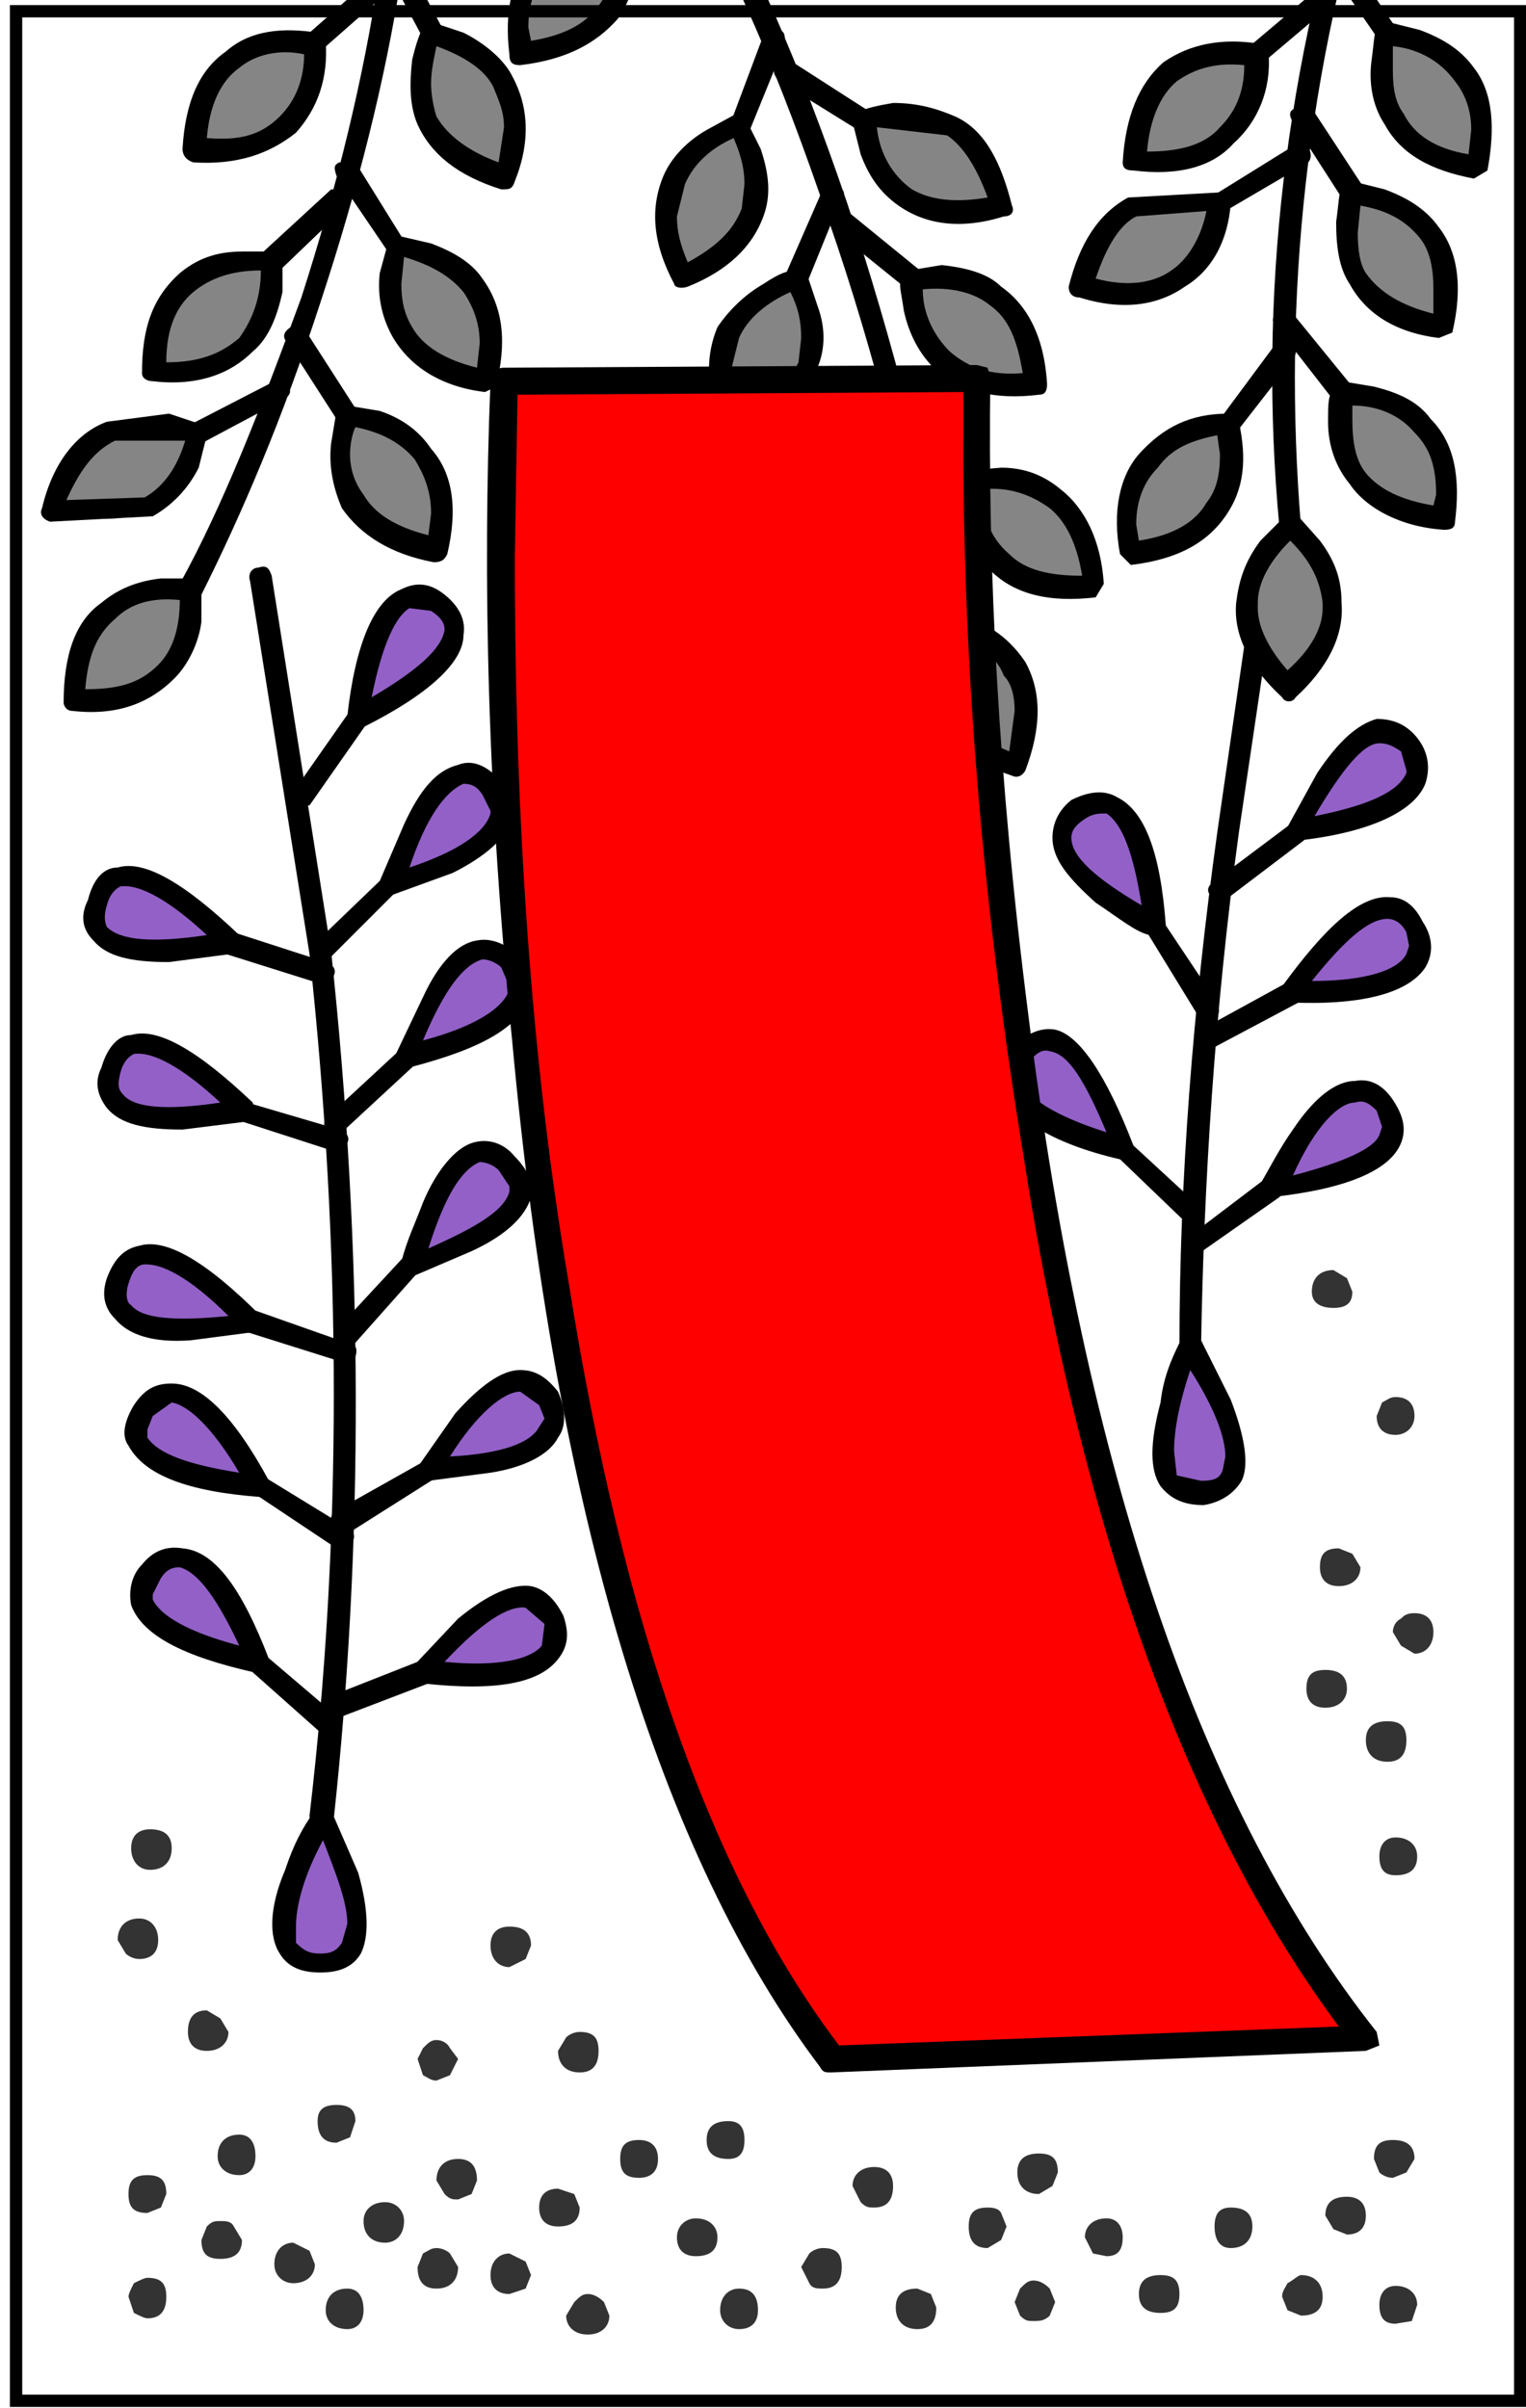 <?xml version="1.0" encoding="utf-8"?>
<!-- Generator: Adobe Illustrator 13.0.0, SVG Export Plug-In . SVG Version: 6.00 Build 14948)  -->
<!DOCTYPE svg PUBLIC "-//W3C//DTD SVG 1.1//EN" "http://www.w3.org/Graphics/SVG/1.1/DTD/svg11.dtd">
<svg version="1.1" id="圖層_1" xmlns="http://www.w3.org/2000/svg" xmlns:xlink="http://www.w3.org/1999/xlink" x="0px" y="0px"
	 width="372px" height="587px" viewBox="0 0 372 587" enable-background="new 0 0 372 587" xml:space="preserve">
<g>
	<g>
		<path fill="#333333" d="M141.31,505.218c3.293,0,4.605-1.968,4.605-5.261s-1.313-4.617-4.605-4.617
			c-1.318,0-2.637,0.662-3.293,1.324l-1.981,3.293C136.036,503.25,138.017,505.218,141.31,505.218z"/>
	</g>
	<g>
		<path fill="#333333" d="M85.329,521.027l1.312-3.949c0-2.636-1.312-3.948-4.605-3.948s-4.611,1.313-4.611,3.948
			c0,3.294,1.318,5.268,4.611,5.268L85.329,521.027z"/>
	</g>
	<g>
		<path fill="#333333" d="M136.036,542.767c3.293,0,5.274-1.323,5.274-4.617l-1.318-3.293l-3.956-1.313
			c-2.631,0-4.605,1.313-4.605,4.604C131.431,541.442,133.405,542.767,136.036,542.767z"/>
	</g>
	<g>
		<path fill="#333333" d="M213.096,538.148c3.291,0,4.61-1.969,4.61-5.262c0-2.638-1.319-4.618-4.61-4.618
			c-3.294,0-5.269,1.98-5.269,4.618l1.975,3.949C211.12,538.148,211.775,538.148,213.096,538.148z"/>
	</g>
	<g>
		<path fill="#333333" d="M340.204,349.79c2.638,0,4.612-1.976,4.612-4.604c0-3.293-1.976-4.619-4.612-4.619
			c-1.312,0-1.974,0.662-3.292,1.326l-1.313,3.293C335.6,347.814,336.912,349.79,340.204,349.79z"/>
	</g>
	<g>
		<path fill="#333333" d="M326.376,386.668c3.293,0,5.268-1.968,5.268-4.604l-1.975-3.293l-3.293-1.318
			c-3.292,0-4.611,1.318-4.611,4.611C321.765,384.7,323.084,386.668,326.376,386.668z"/>
	</g>
	<g>
		<path fill="#333333" d="M338.23,429.479c3.293,0,4.61-1.97,4.61-5.262c0-3.293-1.317-4.618-4.61-4.618
			c-3.295,0-5.269,1.325-5.269,4.618C332.963,427.51,334.938,429.479,338.23,429.479z"/>
	</g>
	<g>
		<path fill="#333333" d="M323.084,416.307c3.292,0,5.268-1.969,5.268-4.605c0-3.292-1.976-4.61-5.268-4.61
			c-3.293,0-4.612,1.318-4.612,4.61C318.472,414.338,319.791,416.307,323.084,416.307z"/>
	</g>
	<g>
		<path fill="#333333" d="M344.816,403.134c2.637,0,4.611-1.969,4.611-5.261c0-3.293-1.976-4.618-4.611-4.618
			c-1.976,0-2.632,0.663-3.293,1.325c-1.319,0.654-1.976,1.968-1.976,3.293l1.976,3.292L344.816,403.134z"/>
	</g>
	<g>
		<path fill="#333333" d="M325.059,318.84c3.293,0,4.61-1.324,4.61-3.955l-1.317-3.294l-3.293-1.974
			c-3.294,0-5.268,1.974-5.268,5.268C319.791,317.516,321.765,318.84,325.059,318.84z"/>
	</g>
	<g>
		<path fill="#333333" d="M340.204,457.147c3.294,0,5.273-1.324,5.273-4.617c0-2.631-1.979-4.605-5.273-4.605
			c-2.63,0-3.948,1.976-3.948,4.605C336.256,455.823,337.574,457.147,340.204,457.147z"/>
	</g>
	<g>
		<path fill="#333333" d="M328.352,544.735c2.638,0,4.611-1.313,4.611-4.605s-1.975-4.612-4.611-4.612
			c-3.293,0-5.268,1.319-5.268,4.612l1.975,3.293L328.352,544.735z"/>
	</g>
	<g>
		<path fill="#333333" d="M264.465,545.397l1.98,3.954l3.293,0.657c2.631,0,3.949-1.318,3.949-4.611
			c0-2.632-1.318-4.612-3.949-4.612C266.445,540.785,264.465,542.767,264.465,545.397z"/>
	</g>
	<g>
		<path fill="#333333" d="M155.794,530.907c2.637,0,4.611-1.313,4.611-4.605s-1.975-4.618-4.611-4.618
			c-3.293,0-4.605,1.325-4.605,4.618S152.501,530.907,155.794,530.907z"/>
	</g>
	<g>
		<path fill="#333333" d="M256.566,532.888l1.313-3.293c0-3.293-1.313-4.617-4.605-4.617c-3.291,0-5.273,1.324-5.273,4.617
			s1.98,5.262,5.273,5.262L256.566,532.888z"/>
	</g>
	<g>
		<path fill="#333333" d="M244.051,546.06l1.318-3.293l-1.318-3.292c-0.656-1.325-2.637-1.325-3.294-1.325
			c-3.293,0-4.61,1.325-4.61,4.617c0,3.293,1.317,5.263,4.61,5.263L244.051,546.06z"/>
	</g>
	<g>
		<path fill="#333333" d="M223.637,567.786c3.293,0,4.604-1.969,4.604-5.261l-1.313-3.293l-3.293-1.325
			c-3.292,0-5.273,1.325-5.273,4.618C218.361,565.817,220.344,567.786,223.637,567.786z"/>
	</g>
	<g>
		<path fill="#333333" d="M169.629,540.785c-2.637,0-4.611,1.98-4.611,4.612c0,3.293,1.974,4.611,4.611,4.611
			c3.293,0,5.268-1.318,5.268-4.611C174.896,542.767,172.922,540.785,169.629,540.785z"/>
	</g>
	<g>
		<path fill="#333333" d="M109.692,505.881l1.981-3.955l-1.981-2.631c-0.656-1.319-1.975-1.975-3.293-1.975
			c-1.313,0-1.975,0.654-3.293,1.975l-1.312,2.631l1.312,3.955c1.319,0.662,1.981,1.318,3.293,1.318L109.692,505.881z"/>
	</g>
	<g>
		<path fill="#333333" d="M71.494,556.595c3.293,0,5.268-1.98,5.268-4.61l-1.313-3.294l-3.956-1.975
			c-2.631,0-4.612,1.975-4.612,5.269C66.882,554.613,68.863,556.595,71.494,556.595z"/>
	</g>
	<g>
		<path fill="#333333" d="M50.417,499.957c3.293,0,5.274-1.981,5.274-4.617l-1.98-3.294l-3.293-1.968
			c-3.293,0-4.605,1.968-4.605,5.262C45.812,497.976,47.124,499.957,50.417,499.957z"/>
	</g>
	<g>
		<path fill="#333333" d="M36.589,455.823c3.293,0,5.268-1.969,5.268-5.263c0-3.292-1.975-4.617-5.268-4.617
			c-2.637,0-4.612,1.325-4.612,4.617C31.977,453.854,33.952,455.823,36.589,455.823z"/>
	</g>
	<g>
		<path fill="#333333" d="M33.952,477.563c2.637,0,4.611-1.319,4.611-4.612s-1.974-5.269-4.611-5.269
			c-3.292,0-5.268,1.976-5.268,5.269l1.975,3.293C31.321,476.905,32.64,477.563,33.952,477.563z"/>
	</g>
	<g>
		<path fill="#333333" d="M39.226,538.148l1.312-3.294c0-3.293-1.312-4.604-4.605-4.604s-4.611,1.313-4.611,4.604
			c0,3.293,1.318,4.619,4.611,4.619L39.226,538.148z"/>
	</g>
	<g>
		<path fill="#333333" d="M58.322,530.25c2.637,0,3.956-1.979,3.956-4.61c0-3.294-1.319-5.268-3.956-5.268
			c-3.293,0-5.268,1.974-5.268,5.268C53.054,528.271,55.029,530.25,58.322,530.25z"/>
	</g>
	<g>
		<path fill="#333333" d="M58.984,546.06l-1.981-3.293c-0.656-1.323-1.974-1.323-3.292-1.323c-1.313,0-1.975,0-3.293,1.323
			l-1.312,3.293c0,3.293,1.312,4.605,4.605,4.605C57.003,550.665,58.984,549.353,58.984,546.06z"/>
	</g>
	<g>
		<path fill="#333333" d="M35.933,565.155c3.293,0,4.605-1.976,4.605-5.269s-1.312-4.609-4.605-4.609
			c-0.662,0-1.981,0.662-3.293,1.316c-0.663,1.313-1.318,2.639-1.318,3.293l1.318,3.949
			C33.952,564.493,35.271,565.155,35.933,565.155z"/>
	</g>
	<g>
		<path fill="#333333" d="M106.399,557.907c3.293,0,5.274-1.969,5.274-5.263l-1.981-3.293c-0.656-0.661-1.975-1.323-3.293-1.323
			c-1.313,0-1.975,0.662-3.293,1.323l-1.312,3.293C101.793,555.939,103.105,557.907,106.399,557.907z"/>
	</g>
	<g>
		<path fill="#333333" d="M114.966,534.854l1.312-3.293c0-3.293-1.312-5.261-4.605-5.261s-5.274,1.968-5.274,5.261l1.981,3.293
			c1.312,1.325,1.974,1.325,3.293,1.325L114.966,534.854z"/>
	</g>
	<g>
		<path fill="#333333" d="M93.889,546.716c2.63,0,4.611-1.979,4.611-5.272c0-2.633-1.981-4.605-4.611-4.605
			c-3.293,0-5.268,1.974-5.268,4.605C88.622,544.735,90.596,546.716,93.889,546.716z"/>
	</g>
	<g>
		<path fill="#333333" d="M143.285,569.111c3.293,0,5.268-1.981,5.268-4.618l-1.318-3.293c-1.318-1.313-2.631-1.968-3.949-1.968
			c-1.318,0-1.975,0.654-3.293,1.968l-1.975,3.293C138.017,567.13,139.992,569.111,143.285,569.111z"/>
	</g>
	<g>
		<path fill="#333333" d="M177.534,526.302c2.63,0,3.949-1.324,3.949-4.618c0-3.293-1.318-4.604-3.949-4.604
			c-3.293,0-5.274,1.313-5.274,4.604C172.259,524.978,174.24,526.302,177.534,526.302z"/>
	</g>
	<g>
		<path fill="#333333" d="M200.585,557.907c3.293,0,4.604-1.969,4.604-5.263c0-3.293-1.313-4.616-4.604-4.616
			c-1.317,0-2.637,0.662-3.293,1.323l-1.981,3.293l1.981,3.949C197.948,557.907,199.268,557.907,200.585,557.907z"/>
	</g>
	<g>
		<path fill="#333333" d="M180.164,567.786c3.293,0,4.611-1.969,4.611-4.605c0-3.293-1.318-5.272-4.611-5.272
			c-2.63,0-4.611,1.979-4.611,5.272C175.553,565.817,177.534,567.786,180.164,567.786z"/>
	</g>
	<g>
		<path fill="#333333" d="M317.153,564.493c3.293,0,5.273-1.313,5.273-4.605s-1.98-5.273-5.273-5.273
			c-0.656,0-1.976,1.326-3.292,1.98c-0.657,1.313-1.313,1.976-1.313,3.293l1.313,3.293L317.153,564.493z"/>
	</g>
	<g>
		<path fill="#333333" d="M255.904,564.493l1.316-3.293l-1.316-3.293c-1.318-1.313-2.631-1.969-3.95-1.969
			c-1.317,0-1.974,0.655-3.292,1.969l-1.318,3.293l1.318,3.293c1.318,1.324,1.975,1.324,3.292,1.324
			C253.273,565.817,254.586,565.817,255.904,564.493z"/>
	</g>
	<g>
		<path fill="#333333" d="M300.032,548.028c3.294,0,5.268-1.97,5.268-5.263c0-3.292-1.974-4.617-5.268-4.617
			c-2.638,0-3.949,1.325-3.949,4.617C296.083,546.06,297.395,548.028,300.032,548.028z"/>
	</g>
	<g>
		<path fill="#333333" d="M282.911,563.837c3.293,0,4.604-1.312,4.604-4.604s-1.313-4.619-4.604-4.619s-5.274,1.326-5.274,4.619
			S279.618,563.837,282.911,563.837z"/>
	</g>
	<g>
		<path fill="#333333" d="M344.161,565.817l1.316-3.955c0-2.63-1.979-4.611-5.273-4.611c-2.63,0-3.948,1.981-3.948,4.611
			c0,3.293,1.318,4.611,3.948,4.611L344.161,565.817z"/>
	</g>
	<g>
		<path fill="#333333" d="M342.842,529.595l1.976-3.293c0-3.293-1.976-4.618-5.269-4.618s-4.611,1.325-4.611,4.618l1.318,3.293
			c0.656,0.655,1.976,1.313,3.293,1.313L342.842,529.595z"/>
	</g>
	<g>
		<path fill="#333333" d="M128.138,477.563l1.313-3.294c0-3.294-1.975-4.611-5.268-4.611c-2.631,0-4.612,1.317-4.612,4.611
			s1.981,5.269,4.612,5.269L128.138,477.563z"/>
	</g>
	<g>
		<path fill="#333333" d="M128.138,557.907l1.313-3.294l-1.313-3.293l-3.955-1.969c-2.631,0-4.612,1.969-4.612,5.262
			c0,3.294,1.981,4.618,4.612,4.618L128.138,557.907z"/>
	</g>
	<g>
		<path fill="#333333" d="M84.666,567.786c2.637,0,3.956-1.969,3.956-4.605c0-3.293-1.319-5.272-3.956-5.272
			c-3.292,0-5.268,1.979-5.268,5.272C79.398,565.817,81.373,567.786,84.666,567.786z"/>
	</g>
	<g>
		<path d="M304.644,148.258l-7.903,54.664c-5.932,42.809-9.223,84.957-9.223,125.135c0,1.975,1.316,3.293,2.637,3.293
			c1.974,0,2.638-1.318,2.638-3.293c0.655-39.517,3.292-81.664,9.216-125.135l7.904-53.352c0-1.312,0-2.63-2.637-3.292
			C305.962,145.621,305.3,146.939,304.644,148.258z"/>
	</g>
	<g>
		<path fill="#9260C7" d="M299.376,345.186l-9.224-17.129l-5.93,19.096c-1.975,11.861,0.662,17.129,9.223,17.129
			C301.351,363.618,303.326,357.031,299.376,345.186z"/>
	</g>
	<g>
		<path d="M290.152,325.426c-1.318,0-1.975,0.656-2.637,1.969c-1.976,3.955-3.949,8.566-4.604,14.498
			c-2.638,9.879-2.638,16.465,0,20.414c2.63,3.291,5.923,4.604,10.534,4.604c3.949-0.655,7.243-2.631,9.224-5.924
			c1.975-3.955,0.657-11.196-2.637-19.758l-7.241-14.49L290.152,325.426z M298.714,355.063l-0.655,3.295
			c-0.664,1.969-1.976,2.631-5.268,2.631l-5.932-1.319l-0.655-5.93c0-5.261,1.313-11.847,3.948-19.759
			C296.083,343.203,298.714,350.445,298.714,355.063z"/>
	</g>
	<g>
		<path fill="#9260C7" d="M319.791,273.393c-3.95,5.268-6.587,9.88-9.88,15.811l18.439-3.955
			c10.542-4.613,13.834-9.881,9.224-15.804C332.963,263.515,327.032,264.17,319.791,273.393z"/>
	</g>
	<g>
		<path d="M307.938,291.17c0.656,0.663,1.318,1.325,1.975,0.663c18.439-1.976,28.981-6.585,31.612-13.173
			c1.317-3.293,0.661-6.585-1.976-10.541c-2.637-3.949-5.93-5.261-9.223-4.604c-4.605,0-9.88,3.948-15.147,11.853
			c-3.293,4.613-5.923,9.881-7.903,13.173C307.274,289.203,307.274,290.516,307.938,291.17z M315.179,286.565
			c5.269-11.86,11.197-17.783,15.147-17.783c1.979-0.663,3.293,0,5.272,1.974l1.313,3.949l-0.656,1.982
			C334.938,279.98,327.695,283.272,315.179,286.565z"/>
	</g>
	<g>
		<path d="M308.594,287.223l-19.097,14.49c-1.979,0.662-1.979,1.975-0.663,3.292l3.293,0.663l19.759-13.835
			c1.318-1.317,1.318-2.63,0.663-3.293L308.594,287.223z"/>
	</g>
	<g>
		<path fill="#9260C7" d="M326.376,227.291c-3.948,4.605-7.904,9.223-11.197,15.147l17.784-1.975
			c11.854-2.637,15.81-7.905,11.854-14.49C341.523,219.386,334.938,219.386,326.376,227.291z"/>
	</g>
	<g>
		<path d="M346.791,224.654c-1.975-3.949-4.605-5.93-7.897-5.93c-7.25-0.656-15.81,7.249-26.345,21.739
			c-0.663,0.656-0.663,1.975,0,2.637c0.655,0.656,1.313,1.312,2.63,1.312c17.784,0.656,28.319-2.636,32.274-8.56
			C349.429,232.558,349.429,228.603,346.791,224.654z M338.23,223.998c1.317,0,3.293,0.656,4.61,3.293l0.656,3.293l-0.656,1.974
			c-1.975,3.956-9.879,6.586-23.051,6.586C327.695,229.265,333.619,223.998,338.23,223.998z"/>
	</g>
	<g>
		<path d="M313.204,239.807l-20.413,11.191c-1.982,0.656-1.982,1.318-1.318,3.293c1.318,1.318,1.975,2.636,3.948,1.318
			l21.076-11.198c0.656-0.655,1.319-1.974,0.656-3.949C316.497,239.144,315.179,239.144,313.204,239.807z"/>
	</g>
	<g>
		<path fill="#9260C7" d="M325.721,186.456c-3.956,4.612-6.587,9.879-9.224,16.466l17.122-5.268c11.197-3.95,14.49-9.88,9.223-15.81
			C338.23,175.258,332.307,177.239,325.721,186.456z"/>
	</g>
	<g>
		<path d="M347.453,191.067c1.318-3.949,0.656-7.905-1.976-11.197c-2.637-3.293-5.93-4.612-9.879-4.612
			c-4.61,1.319-9.224,5.274-14.49,13.172l-7.247,13.172c-0.657,1.319-0.657,1.319,0,2.637c0.662,0.656,1.979,1.313,2.636,0.656
			C334.281,202.921,344.816,197.654,347.453,191.067z M342.842,187.774v0.656c-1.975,4.611-9.223,7.905-22.396,10.535
			c6.586-11.191,11.859-17.777,15.81-17.777c1.976,0,3.293,0.656,5.269,1.975L342.842,187.774z"/>
	</g>
	<g>
		<path d="M314.523,200.946l-18.44,13.828c-1.981,1.318-1.981,2.637-0.662,3.95c1.318,1.981,1.974,1.981,3.293,0.662l19.104-14.491
			c1.316-1.312,1.316-2.637,0.654-3.949H314.523z"/>
	</g>
	<g>
		<path fill="#9260C7" d="M249.318,256.928c-5.924,5.268-3.295,10.535,7.248,16.465c4.604,3.295,10.535,5.268,17.121,6.588
			l-7.242-16.466C260.516,252.979,254.586,250.998,249.318,256.928z"/>
	</g>
	<g>
		<path d="M273.031,282.617l2.631-0.662l0.662-2.633c-6.586-17.127-13.172-27.006-19.104-28.324
			c-3.947-0.656-7.24,1.318-9.878,3.949c-3.293,3.293-3.948,6.586-3.293,9.879C246.023,272.075,255.904,278.66,273.031,282.617z
			 M249.318,262.195l1.317-3.292c1.976-1.975,3.294-3.293,5.269-2.63c4.611,0.655,8.561,7.242,13.834,19.758
			c-12.518-3.955-19.758-8.567-20.42-12.516V262.195L249.318,262.195z"/>
	</g>
	<g>
		<path d="M271.714,278.66c-1.319,1.32-1.319,1.975,0.655,3.295l17.128,16.465c0.655,1.316,2.63,1.316,3.294,0
			c0.654-1.975,0.654-3.295,0-3.957l-17.129-15.803C274.344,276.688,273.031,276.688,271.714,278.66z"/>
	</g>
	<g>
		<path fill="#9260C7" d="M281.592,225.973l-3.293-18.44c-3.955-11.198-8.561-14.491-15.146-9.879
			c-6.586,3.949-5.932,9.879,3.293,17.777L281.592,225.973z"/>
	</g>
	<g>
		<path d="M280.273,227.947h2.638l1.313-1.974c-1.313-18.44-5.269-28.319-11.854-31.612c-3.293-1.981-7.242-1.319-11.197,0.656
			c-3.293,2.637-4.604,5.93-4.604,9.223c0,5.268,3.949,9.879,10.535,15.81C273.031,223.998,276.98,227.291,280.273,227.947z
			 M269.738,198.309c3.949,2.637,6.586,9.88,8.561,22.396c-11.197-6.586-17.127-11.861-17.127-16.466l0,0
			c0-1.981,1.316-3.293,3.293-4.611C266.445,198.309,267.757,198.309,269.738,198.309z"/>
	</g>
	<g>
		<path d="M280.273,223.998c-1.976,0.656-1.976,1.975-0.655,3.293l12.509,20.415c1.318,1.319,1.975,1.319,3.956,0.656
			c1.312-1.312,1.312-1.968,0.656-3.949l-13.173-19.758C282.911,222.679,281.592,222.679,280.273,223.998z"/>
	</g>
	<g>
		<path d="M62.933,138.379c-1.319,0-2.637,1.312-1.975,3.292l14.491,90.887c7.898,73.11,7.898,142.918,0,210.092
			c0,1.324,1.313,2.638,3.293,2.638l1.312-0.656l1.319-1.318c7.249-67.181,7.249-137.646-0.656-211.417l-14.491-91.542
			C65.57,138.379,64.908,137.723,62.933,138.379z"/>
	</g>
	<g>
		<path fill="#9260C7" d="M85.329,460.44l-6.586-17.79l-8.567,17.79c-3.293,11.848-0.656,17.776,7.905,18.433
			C85.984,478.873,88.622,472.95,85.329,460.44z"/>
	</g>
	<g>
		<path d="M80.717,441.338l-1.975-1.316c-0.662,0-1.98,0-1.98,1.316c-3.293,4.605-5.268,8.563-7.243,14.485
			c-3.949,9.223-3.949,16.465-1.318,20.42c1.975,3.294,5.268,4.612,9.879,4.612c4.611,0,7.904-1.318,9.879-4.612
			c1.974-3.955,1.974-10.541-0.656-19.758L80.717,441.338z M84.666,468.995l-1.318,4.617c-1.313,1.969-2.631,2.631-5.268,2.631
			c-2.631,0-3.95-0.662-5.924-2.631v-3.955c0-5.269,1.974-12.51,6.586-21.077C82.035,457.147,84.666,463.734,84.666,468.995z"/>
	</g>
	<g>
		<path fill="#9260C7" d="M116.278,391.846L103.105,406.7l18.446,0.786c11.854-1.572,16.465-7.041,13.172-15.641H116.278
			L116.278,391.846z"/>
	</g>
	<g>
		<path d="M136.036,404.459c2.637-3.294,2.637-6.586,1.318-10.541c-1.975-3.956-4.611-6.587-7.904-7.25
			c-4.605-0.654-10.535,1.982-17.777,7.912l-10.542,11.189v2.639l1.974,1.975C120.889,412.357,131.431,410.383,136.036,404.459z
			 M132.743,395.893l-0.656,5.272c-2.637,3.294-10.535,5.263-23.707,3.95c9.217-9.881,15.803-13.828,19.758-13.174L132.743,395.893z
			"/>
	</g>
	<g>
		<path d="M101.793,405.115l-21.739,8.561c-1.312,1.318-1.974,2.631-1.312,3.956c0,1.968,1.312,2.63,3.293,1.312l22.389-8.561
			l1.318-3.955C105.086,404.459,103.768,403.797,101.793,405.115z"/>
	</g>
	<g>
		<path fill="#9260C7" d="M45.149,399.841l17.128,5.274l-7.905-16.465c-6.586-9.881-12.516-11.198-17.784-5.274
			C31.977,389.307,33.952,394.58,45.149,399.841z"/>
	</g>
	<g>
		<path d="M65.57,404.459c-6.586-17.128-13.172-26.344-21.077-27.007c-3.956-0.662-7.249,0.663-9.879,3.955
			c-2.637,2.631-3.293,6.587-2.637,9.88c2.637,7.242,12.517,12.51,30.3,16.465c0.656,0,1.312,0,2.63-0.662L65.57,404.459z
			 M37.245,388.65l1.981-3.95c1.312-1.98,2.63-2.638,4.604-2.638c4.612,1.313,9.224,7.898,14.491,19.103
			c-12.51-3.292-19.096-7.247-21.077-11.203L37.245,388.65L37.245,388.65z"/>
	</g>
	<g>
		<path d="M60.296,403.797c-1.313,0.662-1.313,2.631,0.662,3.293l17.784,15.803c1.312,0.662,3.293,0.662,3.949,0
			c0.656-1.968,0.656-2.631-0.656-4.604l-17.784-15.153L60.296,403.797z"/>
	</g>
	<g>
		<path fill="#9260C7" d="M114.966,343.859c-3.956,3.955-7.249,9.224-10.542,14.496l17.784-2.637
			c11.854-2.637,15.146-7.904,11.197-14.49C129.45,334.643,122.864,335.305,114.966,343.859z"/>
	</g>
	<g>
		<path d="M126.819,333.98c-4.611,0-9.879,3.955-15.809,10.541l-9.217,13.172v2.632c1.312,0.661,1.312,0.661,2.631,0.661
			l15.146-1.975c8.567-1.318,14.491-4.611,16.465-8.566c1.981-2.631,1.981-6.586,0-11.19
			C133.405,335.961,130.769,333.98,126.819,333.98z M132.743,345.84l-1.312,1.977c-1.981,3.955-9.223,6.584-21.739,7.246
			c6.586-10.539,13.172-15.808,17.127-15.808l4.612,3.293L132.743,345.84z"/>
	</g>
	<g>
		<path d="M103.105,356.375l-21.07,11.859c-1.318,0.656-1.981,2.631-0.662,3.949c0.662,1.976,1.975,1.976,3.956,1.313l19.758-12.511
			c1.975-0.661,2.63-2.631,1.313-3.293C105.743,355.721,104.424,355.063,103.105,356.375z"/>
	</g>
	<g>
		<path fill="#9260C7" d="M45.149,359.014l18.44,3.293c-3.293-5.274-6.586-11.199-10.535-15.154
			c-7.905-9.217-13.828-9.879-18.44-3.293C30.659,350.445,33.952,355.063,45.149,359.014z"/>
	</g>
	<g>
		<path d="M63.589,364.941c0.662,0,1.981-0.662,1.981-1.323v-2.632c-8.567-15.803-16.465-23.713-23.714-23.713
			c-3.949,0-6.586,1.324-9.217,5.273c-1.98,3.292-3.293,7.242-1.318,9.879C35.271,359.668,45.812,363.618,63.589,364.941z
			 M41.856,341.893c3.955,0.655,9.879,5.924,16.465,17.121c-12.51-1.981-19.759-4.613-22.389-8.568v-1.967l1.312-3.293
			L41.856,341.893z"/>
	</g>
	<g>
		<path d="M61.614,360.986c-1.318,0.662-1.318,2.632,0.663,3.293l19.758,13.173c1.313,0.663,2.63,0.663,3.293-0.662
			c1.312-1.968,1.312-2.631,0-3.949l-20.421-12.516C63.589,359.014,62.277,359.014,61.614,360.986z"/>
	</g>
	<g>
		<path fill="#9260C7" d="M107.061,291.17c-2.637,5.275-5.268,10.543-6.586,17.128l17.122-7.248
			c9.879-5.925,11.854-11.847,6.586-17.777C118.259,278.66,112.984,280.635,107.061,291.17z"/>
	</g>
	<g>
		<path d="M125.501,281.955c-2.637-3.295-6.586-4.612-10.535-3.295c-3.956,1.32-8.567,6.588-11.86,14.492
			c-1.974,5.268-3.949,9.223-5.268,14.483l0.663,2.637l2.631,0.656l13.834-5.924c8.561-3.955,13.172-8.561,14.484-13.172
			C130.112,288.54,128.794,285.248,125.501,281.955z M124.183,289.203v1.313c-1.318,4.609-7.905,8.566-19.758,13.827
			c3.956-12.51,7.904-19.095,12.516-21.07c1.318,0,3.293,0.655,4.611,1.976L124.183,289.203z"/>
	</g>
	<g>
		<path d="M98.5,306.323L82.035,324.1c-0.662,1.325-0.662,2.639,0,3.957c1.313,0.662,3.293,0.662,3.949,0l15.809-17.785
			c1.312-1.313,1.312-1.975,0-3.948C101.131,305.668,99.813,305.668,98.5,306.323z"/>
	</g>
	<g>
		<path fill="#9260C7" d="M42.519,324.102l19.095-1.969c-4.611-4.617-9.216-8.566-14.49-11.859c-9.879-5.93-15.803-5.93-18.44,1.317
			C26.054,319.495,31.321,323.445,42.519,324.102z"/>
	</g>
	<g>
		<path d="M63.589,320.809c-13.172-13.172-23.051-19.096-29.638-17.121c-3.292,0.655-5.924,2.637-7.898,7.903
			c-1.318,3.956-0.663,7.249,1.974,9.88c3.293,3.955,9.217,5.924,18.44,5.269l15.146-1.976c1.319,0,1.975-0.662,1.975-1.975
			L63.589,320.809L63.589,320.809z M31.321,312.91c0.656-1.98,1.318-3.95,3.293-4.612c4.612-0.661,11.854,3.293,21.077,12.511
			c-13.172,1.324-21.077,0.662-23.714-2.631C30.659,317.516,30.659,314.885,31.321,312.91z"/>
	</g>
	<g>
		<path d="M62.277,319.495c-1.981,0-3.293,0-3.293,1.976c-0.662,1.318,0,3.293,1.313,3.293l23.051,7.25c1.318,0,2.637,0,3.293-1.326
			c0.662-1.967,0-3.293-1.975-3.293L62.277,319.495z"/>
	</g>
	<g>
		<path fill="#9260C7" d="M102.449,198.309l-7.242,17.122l17.121-7.242c10.536-5.268,12.516-10.535,7.242-16.466
			C114.303,186.456,108.38,188.43,102.449,198.309z"/>
	</g>
	<g>
		<path d="M124.845,199.628c1.312-3.293,0-6.586-3.293-9.879c-3.293-3.293-6.586-4.612-9.879-3.293
			c-5.274,1.318-9.224,5.924-13.172,14.491l-5.93,13.828l0.656,2.637l2.637,0.656l14.49-5.268
			C118.259,208.844,123.526,204.239,124.845,199.628z M117.597,193.704l1.974,3.95v0.655c-1.312,4.612-7.898,9.224-19.758,13.172
			c3.955-11.854,8.567-18.44,13.171-20.414C114.966,191.067,116.278,191.723,117.597,193.704z"/>
	</g>
	<g>
		<path d="M93.227,214.119l-17.121,16.465c-0.656,0.656-0.656,1.974,0,3.292h3.949l16.465-16.465
			c1.981-1.319,1.981-2.637,0.662-3.293C95.208,212.8,94.545,212.8,93.227,214.119z"/>
	</g>
	<g>
		<path fill="#9260C7" d="M37.245,231.896l18.446-1.312c-3.956-5.274-8.567-9.224-13.834-12.516
			c-9.879-6.586-15.803-5.93-18.44,1.318C21.442,227.291,26.054,231.24,37.245,231.896z"/>
	</g>
	<g>
		<path d="M21.442,219.386c-1.974,3.955-1.318,7.249,1.318,9.879c3.293,3.956,9.217,5.268,18.44,5.268l15.146-1.975l1.975-1.974
			v-2.637c-13.172-12.516-23.051-18.44-29.638-16.465C25.391,211.481,22.76,214.119,21.442,219.386z M26.054,225.973
			c-0.663-1.319-0.663-3.293,0-5.268c0.656-2.637,1.974-3.95,3.293-4.612c4.605-0.662,11.854,3.293,21.07,11.854
			C37.245,229.928,29.347,229.265,26.054,225.973z"/>
	</g>
	<g>
		<path d="M53.71,229.265c-0.656,1.319,0,3.293,1.318,3.293l23.051,7.249c1.318,0.656,2.637,0,3.293-1.981
			c0.662-1.312,0-2.637-1.975-3.293l-22.395-7.242C55.029,227.291,53.71,227.291,53.71,229.265z"/>
	</g>
	<g>
		<path fill="#9260C7" d="M91.252,156.818c-2.63,5.268-3.293,11.854-4.611,17.785c6.586-2.637,11.86-5.931,16.465-9.88
			c8.567-6.586,9.879-13.172,3.293-17.784C100.475,142.328,95.208,145.621,91.252,156.818z"/>
	</g>
	<g>
		<path d="M112.984,154.844c0.663-3.949-1.312-7.242-4.604-9.879c-3.293-2.637-6.586-3.293-10.542-1.318
			c-6.586,2.63-11.197,13.171-13.172,30.956l0.663,2.636h3.293C104.424,169.328,112.984,161.43,112.984,154.844z M99.813,148.258
			l5.273,0.656c1.975,1.318,3.293,2.636,3.293,4.611l0,0c-0.663,4.611-6.586,9.879-17.784,16.465
			C93.227,156.818,96.52,150.232,99.813,148.258z"/>
	</g>
	<g>
		<path d="M85.329,173.284l-13.835,19.758c-1.318,1.319-1.318,1.975,0.663,3.293h3.293l13.828-19.758
			c0.656-1.974,0.656-3.293-0.656-3.293H85.329z"/>
	</g>
	<g>
		<path fill="#9260C7" d="M106.399,241.119c-2.631,4.611-5.268,10.535-7.242,16.465l17.121-6.586
			c10.542-5.268,13.172-10.535,7.905-16.465C118.915,229.265,112.984,230.584,106.399,241.119z"/>
	</g>
	<g>
		<path d="M126.157,232.558c-3.292-2.63-6.586-3.955-9.879-3.293c-4.605,0.663-9.217,5.268-13.172,13.835l-6.586,13.828
			c0,0.657,0,1.975,0.662,2.637l2.631,0.656c17.784-4.611,27.006-9.878,29.637-17.783
			C130.112,239.144,129.45,235.852,126.157,232.558z M122.208,235.852l1.975,4.611v0.656c-1.318,4.611-8.561,9.223-21.077,12.516
			c5.274-12.516,9.879-18.446,14.491-19.759C118.915,233.876,120.889,234.533,122.208,235.852z"/>
	</g>
	<g>
		<path d="M97.838,255.61l-17.784,16.465c-1.312,1.317-1.312,2.63,0,3.292l3.293,0.663l17.784-16.465
			c1.318-0.662,1.318-2.637,0-3.955C99.813,254.947,98.5,254.947,97.838,255.61z"/>
	</g>
	<g>
		<path fill="#9260C7" d="M40.538,272.737l18.446-1.981c-3.955-4.604-8.567-8.561-13.834-11.853
			c-9.879-6.586-15.803-5.924-18.44,1.318C24.735,268.119,29.347,272.075,40.538,272.737z"/>
	</g>
	<g>
		<path d="M60.296,273.393l1.981-1.317l-0.663-3.293c-13.172-12.51-23.051-18.44-29.637-16.466c-3.293,0-5.923,3.293-7.242,7.904
			c-1.975,3.95-0.663,7.242,1.318,9.879c3.293,3.95,9.217,5.268,18.44,5.268L60.296,273.393z M29.347,261.533
			c0.656-2.63,1.975-3.949,3.293-4.605c4.605-0.655,11.854,3.293,21.071,11.854c-13.172,1.974-21.071,1.317-23.708-1.975
			C28.684,265.488,28.684,264.17,29.347,261.533z"/>
	</g>
	<g>
		<path d="M57.003,270.1c-0.656,1.976,0,3.293,1.981,3.293l22.389,7.242c1.975,0,2.637,0,3.292-1.975
			c0.663-1.317,0-2.63-1.974-3.293l-22.395-6.585C58.322,268.119,57.003,268.782,57.003,270.1z"/>
	</g>
	<g>
		<path d="M98.5-77.65l-2.637,2.637C98.5-31.548,91.252,17.192,73.468,72.518c-9.879,27-19.096,50.708-29.638,69.81
			c0,1.319,0,2.637,1.981,3.293c1.313,1.318,2.631,1.318,3.293-0.656c9.879-19.758,19.758-42.81,28.975-71.135
			C96.52,17.848,104.424-31.548,101.131-75.013C101.131-76.987,99.813-77.65,98.5-77.65z"/>
	</g>
	<g>
		<path fill="#858585" d="M55.029-7.833c13.834,0.662,21.733-3.956,26.344-13.835l1.975-14.484l-14.485,1.974
			C58.984-29.567,55.029-21.006,55.029-7.833z"/>
	</g>
	<g>
		<path d="M60.958-32.204c-5.93,5.274-8.561,13.172-8.561,24.37c0,1.318,1.313,2.63,2.631,2.63c10.542,0,19.102-2.63,23.713-8.554
			c5.923-5.93,7.898-13.835,6.586-22.395l-1.981-2.637C74.787-39.446,66.882-37.471,60.958-32.204z M57.666-10.465
			c0.656-8.567,2.631-13.834,6.586-17.79c3.949-3.293,9.217-4.605,15.803-4.605l0,0c0,6.586-1.312,11.854-4.605,15.81
			C71.494-13.101,65.57-11.127,57.666-10.465z"/>
	</g>
	<g>
		<path d="M96.52-53.937L81.373-37.471c-1.319,1.319-1.319,2.63,0,3.293c0.662,1.318,1.975,1.318,3.292,0l15.81-15.146
			c1.318-1.981,1.318-3.293,0-4.612C99.813-54.599,98.5-54.599,96.52-53.937z"/>
	</g>
	<g>
		<path fill="#858585" d="M47.124,36.294c13.172,1.313,22.395-2.637,27.006-11.86L76.762,9.95l-14.484,1.312
			C53.054,14.555,47.787,23.122,47.124,36.294z"/>
	</g>
	<g>
		<path d="M72.156,32.345c5.268-5.93,7.898-13.172,7.242-22.395c0-1.319-0.656-1.981-1.974-1.981
			c-8.561-1.313-16.465-0.656-22.395,4.618c-6.586,4.605-9.879,12.51-10.535,23.707c0,1.313,0.656,2.637,2.63,3.293
			C57.666,40.243,65.57,37.606,72.156,32.345z M68.201,28.39c-4.611,4.612-9.879,5.924-17.784,5.268
			c0.662-7.898,3.293-13.828,7.905-17.121c3.956-3.293,9.879-4.612,15.809-3.293C74.13,19.173,72.156,24.434,68.201,28.39z"/>
	</g>
	<g>
		<path d="M95.208-2.566c1.312-0.656,1.312-2.637,0.656-3.949c-0.656-0.656-2.637-0.656-3.95,0L75.449,7.969
			c-1.319,1.325-1.981,2.637-0.663,3.955c0.663,1.318,1.975,1.318,3.956,0L95.208-2.566z"/>
	</g>
	<g>
		<path fill="#858585" d="M37.245,90.958c13.172,0.663,22.396-3.293,26.345-13.172l2.637-14.491l-14.491,1.981
			C42.519,69.225,37.245,77.123,37.245,90.958z"/>
	</g>
	<g>
		<path d="M66.882,61.32h-7.898c-6.586,0-11.197,1.974-15.153,5.268c-6.586,5.93-9.216,13.172-9.216,24.37
			c0,1.319,1.318,1.974,2.63,1.974c11.198,1.319,19.102-1.974,24.37-7.242c3.956-3.293,5.931-8.567,7.249-14.491v-7.905
			L66.882,61.32z M47.124,71.199c3.955-3.293,9.223-5.268,16.465-5.268c0,6.586-1.975,11.854-5.268,16.465
			c-4.611,3.949-9.879,5.93-17.784,5.93C40.538,79.76,43.175,74.493,47.124,71.199z"/>
	</g>
	<g>
		<path d="M80.717,46.173L64.251,61.32c-0.662,1.318-0.662,3.292,0,3.955l3.949,0.656l16.465-15.809
			c0.663-0.656,0.663-2.637,0-3.949H80.717z"/>
	</g>
	<g>
		<path fill="#858585" d="M12.881,123.888c13.172,4.611,22.389,3.293,28.975-5.268l5.93-13.172
			c-3.956-1.318-9.224-2.636-13.835-1.981C23.417,104.129,16.174,111.378,12.881,123.888z"/>
	</g>
	<g>
		<path d="M50.417,106.104l-1.312-2.637l-7.905-2.63l-15.146,1.975c-7.249,2.636-13.172,9.879-15.81,21.076
			c-0.656,1.319,0,2.631,1.975,3.293l25.025-1.318c4.612-2.637,8.567-6.586,11.198-11.854L50.417,106.104z M35.271,121.257
			l-19.096,0.656c3.293-7.242,6.586-11.86,11.854-14.491h17.122C43.175,114.009,39.882,118.62,35.271,121.257z"/>
	</g>
	<g>
		<path d="M66.882,92.932l-20.414,10.535c-1.318,0.663-1.974,1.981-0.656,3.956c0.656,1.318,1.313,1.318,3.293,0.662l19.758-10.541
			c1.313-0.663,2.631-1.975,1.313-3.293L66.882,92.932z"/>
	</g>
	<g>
		<path fill="#858585" d="M134.062-15.082c2.637-13.172,0-22.389-9.217-28.313l-13.172-4.618l-0.663,14.497
			C112.984-22.98,120.233-17.713,134.062-15.082z"/>
	</g>
	<g>
		<path d="M111.673-50.644l-2.637,1.975c-0.656,0.656-0.656,3.293-1.319,7.242c0,5.93,0.663,11.86,3.293,15.81
			c3.956,6.585,11.854,11.197,21.733,13.172c1.981,0,3.293-0.656,3.293-1.975c2.637-10.542,1.318-18.44-3.293-25.682
			c-3.293-3.955-7.898-7.249-13.172-9.223L111.673-50.644z M115.622-28.254c-1.974-3.293-2.637-6.586-2.637-10.535l0.663-6.586
			c5.923,1.319,11.197,3.949,14.49,8.567c2.631,3.949,3.949,7.242,3.949,12.509l-0.656,5.924
			C122.864-21.006,118.259-24.299,115.622-28.254z"/>
	</g>
	<g>
		<path d="M97.838-69.083c-1.318,1.312-1.974,1.975-1.318,3.949l13.172,19.103c0.662,0.656,1.981,1.313,3.292,0
			c1.981-1.319,1.981-2.637,0.663-3.293l-12.516-19.103L97.838-69.083z"/>
	</g>
	<g>
		<path fill="#858585" d="M122.864,43.537c4.611-12.516,3.292-22.396-4.605-28.981L105.087,7.97l-2.637,14.497
			C103.105,33.001,109.692,39.587,122.864,43.537z"/>
	</g>
	<g>
		<path d="M124.845,18.51c-1.98-3.955-6.586-7.904-11.86-10.541l-7.898-2.631c-0.662,0-1.981,0-1.981,1.318
			c-1.312,2.637-1.974,5.268-2.63,7.898c-0.662,5.93-0.662,11.204,1.318,15.809c3.293,7.242,9.879,12.516,20.415,15.809
			c1.975,0,2.637,0,3.293-1.981C129.45,34.313,128.794,25.759,124.845,18.51z M105.086,20.485c0-3.293,0.656-5.93,1.313-9.224
			c7.249,2.637,11.86,5.93,13.834,9.879c1.318,3.293,2.631,5.93,2.631,9.879l-1.313,8.567c-7.249-2.637-12.516-6.586-15.153-11.198
			C105.743,26.415,105.086,23.122,105.086,20.485z"/>
	</g>
	<g>
		<path d="M93.889-14.42c-1.975,1.319-1.975,1.975-1.319,3.955l10.535,19.759c0.663,1.312,1.981,1.968,3.293,1.312
			c1.981-0.656,1.981-1.975,1.318-3.949L97.182-13.101C96.52-14.42,95.208-15.082,93.889-14.42z"/>
	</g>
	<g>
		<path fill="#858585" d="M118.259,92.932c3.293-12.516,0-21.732-7.905-28.319L96.52,60.001l-1.312,14.491
			C97.838,84.372,105.086,90.958,118.259,92.932z"/>
	</g>
	<g>
		<path d="M117.597,67.906c-2.631-3.956-7.243-6.586-12.51-8.561l-8.567-1.981l-1.975,1.981l-1.975,7.243
			c-0.656,5.93,0.656,11.197,3.293,15.809c3.949,6.586,11.197,11.854,22.395,13.172l2.63-1.318
			C123.526,83.709,122.864,75.155,117.597,67.906z M100.475,79.76c-1.975-3.293-2.637-6.586-2.637-10.535l0.663-6.586
			c6.586,1.974,11.191,4.605,14.484,8.561c2.637,3.956,3.956,7.905,3.956,12.51l-0.663,5.93
			C108.38,87.664,103.105,84.372,100.475,79.76z"/>
	</g>
	<g>
		<path d="M82.691,39.587c-1.318,0.656-1.318,1.312-0.656,3.293l12.51,18.44c0.663,1.318,1.975,1.974,3.956,1.318
			c1.313-1.318,1.313-3.293,0-3.949l-11.86-19.103L82.691,39.587L82.691,39.587z"/>
	</g>
	<g>
		<path fill="#858585" d="M106.399,133.767c3.293-12.509,0-21.732-7.898-27.663l-13.835-5.268l-1.318,14.491
			C85.329,125.207,93.227,131.792,106.399,133.767z"/>
	</g>
	<g>
		<path d="M82.035,100.174l-1.318,7.911c-0.663,5.924,0.656,11.191,2.631,15.803c4.611,6.586,11.86,11.198,22.395,13.172
			c1.974,0,2.637-0.662,3.293-1.975c2.637-11.198,1.318-19.758-3.949-25.688c-2.637-3.949-6.586-7.242-12.516-9.223l-7.905-1.313
			C83.348,98.862,82.035,98.862,82.035,100.174z M86.641,104.129c6.586,1.318,11.197,3.956,14.491,7.905
			c1.974,3.293,3.955,7.242,3.955,13.172l-0.662,5.268c-7.905-1.975-13.172-5.268-15.803-9.879c-1.981-2.631-3.293-5.924-3.293-9.88
			C85.329,108.085,85.984,105.448,86.641,104.129z"/>
	</g>
	<g>
		<path d="M70.838,79.76c-1.975,1.318-1.975,2.636-0.663,3.949l11.86,18.446c1.313,1.974,2.63,1.974,3.949,1.312
			c1.975-1.312,1.975-2.63,0.656-3.949l-11.854-18.44C73.468,79.104,72.156,79.104,70.838,79.76z"/>
	</g>
	<g>
		<path fill="#858585" d="M18.149,171.309c13.172,0.656,21.733-3.293,25.682-13.172l2.637-14.49l-13.828,1.318
			C22.76,148.914,18.149,157.481,18.149,171.309z"/>
	</g>
	<g>
		<path d="M47.124,141.015h-7.898c-5.931,0.656-10.542,2.631-14.491,5.924c-6.586,4.611-9.224,13.172-9.224,24.37
			c0,0.656,0.663,1.975,1.975,1.975c11.197,1.319,19.102-1.975,25.032-7.905c3.292-3.293,5.923-8.561,6.586-13.829v-7.904
			L47.124,141.015z M28.028,150.895c3.949-3.956,9.217-5.274,15.803-4.618c0,5.93-1.312,11.86-5.268,15.809
			c-4.611,4.612-9.879,5.93-17.784,5.93C21.442,160.111,23.417,154.844,28.028,150.895z"/>
	</g>
	<g>
		<path d="M362.6-108.6l-3.293,0.656c-9.878,17.121-19.103,39.516-27.663,67.841c-18.438,55.982-25.024,112.62-19.758,168.601
			c0,1.975,1.318,2.637,2.639,2.637c1.974-0.662,2.63-1.325,2.63-2.637c-4.604-55.981,1.317-111.963,19.103-166.633
			c8.562-27.656,17.783-50.052,27.663-66.517C364.574-106.625,364.574-107.943,362.6-108.6z"/>
	</g>
	<g>
		<path fill="#858585" d="M327.695,110.053c2.631,10.542,11.197,15.153,24.369,16.465c1.975-13.828-1.98-22.389-10.541-27.657
			l-14.491-3.293L327.695,110.053z"/>
	</g>
	<g>
		<path d="M334.938,94.25l-7.904-1.319c-1.313,0-1.975,1.319-1.975,1.981c-1.318,1.313-1.318,3.949-1.318,7.899
			c0,5.93,1.98,11.197,5.273,15.152c3.949,5.924,12.511,10.535,23.052,11.191c1.975,0,2.632-0.656,2.632-1.975
			c1.316-10.542,0-19.096-5.925-25.025C345.479,97.544,340.204,95.569,334.938,94.25z M332.963,115.328
			c-2.637-3.293-3.294-7.905-3.294-13.172v-3.293c6.587,0,11.854,2.637,15.147,6.586c3.955,3.949,5.268,8.561,5.268,15.147
			l-0.655,2.63C341.523,121.914,336.256,119.276,332.963,115.328z"/>
	</g>
	<g>
		<path d="M311.886,75.811c-1.975,1.313-1.975,2.637-0.655,3.95l13.828,17.784h3.955c1.313-1.319,1.313-1.975,0.655-3.293
			l-14.49-17.784L311.886,75.811z"/>
	</g>
	<g>
		<path fill="#858585" d="M329.014,61.32c1.313,10.541,9.218,16.465,22.39,19.096c3.294-12.51,0-22.389-7.904-28.313l-13.829-5.274
			L329.014,61.32z"/>
	</g>
	<g>
		<path d="M350.746,55.396c-3.293-4.618-7.904-7.249-13.172-9.223l-7.905-1.981c-0.655,0-1.974,0.663-2.637,1.981
			c-0.656,0.656-0.656,3.293-1.313,7.898c0,5.93,0.655,11.204,3.293,15.153c3.949,7.242,11.19,11.853,21.732,13.171l3.293-1.318
			C356.67,69.881,355.358,61.32,350.746,55.396z M346.135,58.027c2.638,3.293,3.294,7.905,3.294,12.51v5.93
			c-7.904-1.974-13.173-5.268-16.466-9.879c-1.319-1.975-1.975-5.268-1.975-9.879l0.654-6.586
			C338.894,51.441,342.842,54.072,346.135,58.027z"/>
	</g>
	<g>
		<path d="M316.497,26.415c-1.974,0-2.636,1.312-1.318,3.293l11.854,18.44c1.98,1.975,2.637,1.975,3.956,1.318
			c1.975-1.318,1.975-2.637,1.317-3.949l-12.516-19.103L316.497,26.415L316.497,26.415z"/>
	</g>
	<g>
		<path fill="#858585" d="M336.912,23.122c2.637,9.879,9.879,15.809,23.052,17.777c2.636-12.51,0.662-22.389-8.562-27.657
			L338.23,7.969L336.912,23.122z"/>
	</g>
	<g>
		<path d="M359.307,16.536c-3.293-4.612-7.903-7.242-13.172-9.223l-7.903-1.975L335.6,7.313c-0.662,0.656-0.662,3.293-1.317,7.905
			c-0.662,5.923,0.655,11.197,3.293,15.146c3.949,7.242,11.197,11.197,21.731,13.172l3.293-1.975
			C364.574,31.021,363.919,22.466,359.307,16.536z M339.549,11.262c6.586,0.663,11.854,3.956,15.147,8.567
			c2.636,3.293,3.955,7.242,3.955,11.854l-0.663,5.924c-7.904-1.313-13.172-4.605-15.804-9.879c-1.98-2.63-2.637-5.923-2.637-10.535
			L339.549,11.262L339.549,11.262z"/>
	</g>
	<g>
		<path d="M323.739-12.445c-1.313,1.318-1.313,2.637-0.655,3.293L336.256,9.95l3.293,0.656c1.318-1.312,1.976-2.637,0.655-3.949
			l-12.509-18.446L323.739-12.445z"/>
	</g>
	<g>
		<path fill="#858585" d="M348.109-28.254c0.662,10.542,7.249,17.79,19.758,21.739c5.268-12.517,3.294-22.396-3.948-28.981
			l-12.517-6.586L348.109-28.254z"/>
	</g>
	<g>
		<path d="M351.402-44.72c-0.656-0.656-1.975,0-2.631,1.325l-2.638,7.898c-0.656,5.93-0.656,10.535,1.318,15.809
			c3.293,7.242,9.879,12.516,20.414,15.809c1.318,0.656,2.637,0,3.294-1.981c3.293-9.879,3.293-18.44,0-25.688
			c-2.631-3.949-6.587-7.898-11.854-10.535L351.402-44.72z M352.721-38.79c6.586,1.318,10.535,5.274,13.173,9.879l2.638,9.223
			l-1.981,9.879c-7.242-3.292-12.51-7.242-13.828-12.516c-1.317-1.975-1.975-3.949-1.975-7.242L352.721-38.79z"/>
	</g>
	<g>
		<path d="M340.204-65.134c-1.312,1.319-1.974,2.637-0.655,3.949l9.224,19.758c0.656,1.981,1.975,2.637,3.948,1.981
			c1.318-1.318,1.318-1.981,1.318-3.293l-10.541-21.077C342.842-65.134,342.186-65.79,340.204-65.134z"/>
	</g>
	<g>
		<path fill="#858585" d="M275.662,135.085c13.172-1.319,21.076-6.586,23.714-17.122v-14.497c-5.274,0-9.224,1.326-13.835,3.956
			C276.98,112.69,273.031,121.914,275.662,135.085z"/>
	</g>
	<g>
		<path d="M299.376,100.836c-9.224,0-15.81,3.293-21.739,9.879c-4.604,5.268-6.586,13.835-4.604,24.37l2.631,2.637
			c11.196-1.325,18.438-5.274,23.052-11.86c4.612-6.586,5.269-13.829,3.293-23.051L299.376,100.836z M282.249,114.009
			c3.292-4.612,7.903-6.586,14.489-7.905l0.656,4.611c0,4.612-0.656,8.561-3.293,11.854c-2.631,4.611-7.897,7.905-16.466,9.223
			l-0.655-3.949C276.98,121.914,278.956,117.302,282.249,114.009z"/>
	</g>
	<g>
		<path d="M310.567,84.372l-13.173,17.784c-0.656,0.656-0.656,1.974,0,3.292h3.955l13.828-17.784
			c1.318-1.974,0.662-3.292-0.654-3.955L310.567,84.372z"/>
	</g>
	<g>
		<path fill="#858585" d="M297.395,49.466l-14.482-1.318c-9.88,1.975-16.465,9.216-19.104,22.389
			c12.517,3.956,22.396,0.663,28.318-7.242C295.421,59.345,296.739,54.734,297.395,49.466z"/>
	</g>
	<g>
		<path d="M298.714,46.829l-23.708,1.319c-7.249,3.956-11.854,11.197-14.49,21.733c0,1.318,0.656,2.637,2.639,2.637
			c10.535,3.293,19.096,1.975,25.681-2.637c6.587-3.949,10.542-11.191,11.198-20.415L298.714,46.829z M276.98,52.759l17.121-1.318
			c-1.312,6.586-4.604,11.854-8.562,14.491c-4.61,3.293-11.197,3.949-18.438,1.975C269.738,60.001,273.031,54.734,276.98,52.759z"/>
	</g>
	<g>
		<path d="M315.179,35.638l-19.096,11.848c-1.981,0.663-1.981,1.981-0.662,3.293l3.293,0.663l19.104-11.198
			c1.975-0.656,1.975-2.637,1.316-3.949C317.816,34.976,316.497,34.313,315.179,35.638z"/>
	</g>
	<g>
		<path fill="#858585" d="M276.324,39.587c13.828,0.656,22.39-3.293,27.002-11.86c2.636-4.605,3.292-9.217,3.292-14.484
			l-14.491,1.313C282.249,17.192,276.98,25.759,276.324,39.587z"/>
	</g>
	<g>
		<path d="M309.256,13.243c0-1.318-0.662-1.981-2.638-2.637c-8.56-1.312-16.466,0-23.052,4.612
			c-5.93,5.268-9.224,13.172-9.879,24.37c0,1.312,0.655,1.974,2.637,1.974c10.535,1.319,19.097-0.662,24.364-6.586
			C306.618,29.708,309.911,21.804,309.256,13.243z M279.618,36.95c0.655-7.898,3.293-13.828,7.241-17.121
			c4.611-3.293,9.88-4.611,16.467-3.949c0,7.242-2.638,11.847-5.932,15.141C293.445,35.638,286.859,36.95,279.618,36.95z"/>
	</g>
	<g>
		<path d="M325.721-3.222h-3.956l-17.121,14.484l-1.316,1.981l0.655,1.975h3.955l17.121-14.491
			C326.376-0.585,326.376-1.91,325.721-3.222z"/>
	</g>
	<g>
		<path fill="#858585" d="M305.962-32.204c-9.879,3.293-14.489,11.86-15.153,25.688c13.835,0.656,22.396-3.293,26.346-13.172
			c2.638-4.612,3.293-9.223,2.638-14.491L305.962-32.204z"/>
	</g>
	<g>
		<path d="M298.059-30.885c-5.932,5.268-9.225,13.172-9.225,24.37c0,1.312,0.663,1.974,1.975,1.974
			c11.198,1.319,19.104-1.974,25.032-7.248c5.269-5.924,7.898-13.172,7.243-22.389c0-1.318-0.656-1.974-2.638-1.974
			C311.886-38.134,303.981-36.152,298.059-30.885z M294.102-9.809c0.664-7.904,2.639-13.172,7.249-16.465
			c4.611-3.949,9.88-5.93,15.804-5.274c0,6.586-1.313,11.86-5.269,15.81C307.274-11.127,302.007-9.152,294.102-9.809z"/>
	</g>
	<g>
		<path d="M334.938-51.306l-16.466,15.809c-1.317,1.318-1.317,2.637,0,3.293c0.662,1.319,1.976,1.319,3.956,0l16.466-15.147
			c0.655-0.662,0.655-1.974,0-3.293L334.938-51.306z"/>
	</g>
	<g>
		<path fill="#858585" d="M305.962,140.353c-3.955,9.216-1.318,18.44,7.899,27.663c9.878-9.223,12.515-18.447,9.223-27.663
			l-8.561-11.854L305.962,140.353z"/>
	</g>
	<g>
		<path d="M313.204,125.863l-5.93,5.93c-3.948,5.268-5.269,9.879-5.925,15.146c-0.661,7.249,2.632,15.147,11.198,23.051
			c0.655,1.319,2.63,1.319,3.292,0c7.898-7.249,11.854-15.146,11.191-23.051c0-5.268-1.313-9.879-5.269-15.146l-5.268-5.93
			C315.179,125.207,313.861,125.207,313.204,125.863z M306.618,148.258v-1.319c0-5.268,3.293-10.541,7.905-15.146
			c5.268,5.268,7.24,9.879,7.903,15.146v1.319c0,4.605-2.637,9.879-8.565,15.146C309.256,158.137,306.618,152.863,306.618,148.258z"
			/>
	</g>
	<g>
		<path d="M124.183-80.281c-1.318,1.318-1.318,2.63,0.662,3.293c28.975,19.096,54.001,61.905,77.051,130.403
			c11.86,34.249,19.758,67.18,25.689,98.135l0.655,1.975h2.638l1.316-1.319l0.658-1.974c-6.588-32.931-15.147-67.18-26.346-100.766
			c-23.051-67.842-48.733-111.307-79.033-130.41C126.157-82.255,124.845-82.255,124.183-80.281z"/>
	</g>
	<g>
		<path fill="#858585" d="M239.438,131.792c4.612,8.561,13.836,12.516,27.008,11.191c-0.662-13.828-5.93-21.726-15.809-25.02
			l-13.828-0.662L239.438,131.792z"/>
	</g>
	<g>
		<path d="M258.541,119.276c-3.955-3.293-8.561-5.268-14.49-5.268l-7.904,0.663c-1.976,0.656-1.976,1.312-1.976,2.63
			c-0.655,0.662-0.655,3.293,0,7.905c1.976,5.268,3.95,9.879,7.243,13.828c5.93,5.931,14.49,7.905,25.688,6.586l1.976-3.293
			C268.421,131.792,264.465,123.888,258.541,119.276z M263.809,140.353c-7.904,0-13.828-1.319-17.783-5.268
			c-4.61-3.949-6.586-9.223-6.586-15.809c6.586-0.656,11.854,1.319,16.465,4.611C259.859,127.181,262.489,132.448,263.809,140.353z"
			/>
	</g>
	<g>
		<path d="M217.051,100.836c-0.664,1.319-0.664,3.293,0.655,3.956l16.465,14.484l3.95-0.656c1.316-1.318,1.316-2.637,0-3.292
			l-17.122-14.491L217.051,100.836L217.051,100.836z"/>
	</g>
	<g>
		<path fill="#858585" d="M225.611,82.396c4.609,9.224,13.826,13.172,27,11.191c-1.319-13.828-5.926-21.727-15.803-24.363
			l-14.49-1.319L225.611,82.396z"/>
	</g>
	<g>
		<path d="M244.051,69.881c-3.294-3.293-8.563-4.605-14.49-5.268l-7.906,1.319c-1.311,0-1.973,0.656-1.973,1.975
			c-0.656,1.319,0,3.293,0.662,7.904c1.311,5.931,3.948,10.535,7.242,13.829c6.585,5.93,15.146,7.905,25.688,6.586
			c1.313,0,1.976-0.656,1.976-2.637C254.586,82.396,250.637,74.493,244.051,69.881z M224.948,70.537
			c6.586-0.656,12.516,0.663,16.466,3.956c4.609,3.292,6.585,8.56,7.904,16.465c-7.904,0.663-13.172-1.318-17.784-5.268
			C227.586,81.741,224.948,76.467,224.948,70.537z"/>
	</g>
	<g>
		<path d="M203.216,52.104c-1.319,1.312-1.319,2.63,0,3.949l17.128,13.828h3.948c0.656-1.312,0.656-2.637,0-3.949l-17.783-14.491
			L203.216,52.104z"/>
	</g>
	<g>
		<path fill="#858585" d="M215.068,42.88c6.586,8.561,15.811,11.191,28.981,7.898c-2.637-13.172-9.224-21.07-19.103-22.389
			l-14.484,1.318L215.068,42.88z"/>
	</g>
	<g>
		<path d="M232.854,28.39c-4.611-1.975-9.217-3.293-15.146-3.293c-3.949,0.662-6.586,1.318-7.904,1.975
			c-1.318,0-1.975,1.318-1.975,2.637l1.975,7.898c1.975,5.274,4.611,9.223,9.223,12.516c6.588,4.611,15.146,5.93,25.683,2.637
			c1.979,0,2.638-1.318,1.979-2.637C244.051,39.587,240.102,31.683,232.854,28.39z M213.757,31.021l17.122,1.981
			c3.948,2.636,7.242,7.898,9.878,15.146c-7.903,1.318-13.827,0.662-18.438-1.975C217.706,42.88,214.413,37.606,213.757,31.021z"/>
	</g>
	<g>
		<path d="M189.389,15.88c-1.32,1.312-0.664,2.63,0.654,3.949l19.104,11.854c1.975,1.319,2.631,0.663,3.949-1.318
			c0.661-0.656,0.661-2.637-1.318-3.293l-18.44-11.854L189.389,15.88z"/>
	</g>
	<g>
		<path fill="#858585" d="M200.585-9.809c7.897,6.586,17.121,6.586,28.976,0c-5.924-12.516-14.49-17.784-24.369-16.465l-13.83,4.605
			L200.585-9.809z"/>
	</g>
	<g>
		<path d="M190.043-22.98c-1.318,0-1.318,1.312-1.318,2.637l4.611,7.243c3.293,4.604,7.249,7.898,11.854,9.879
			c7.904,1.975,15.81,0.656,25.688-4.611c1.976-0.663,1.976-1.975,0.655-3.956c-4.605-9.879-11.19-15.141-18.439-17.122
			l-15.803,1.981L190.043-22.98z M211.775-22.98c5.274,0.656,9.224,4.605,13.836,11.854c-7.25,3.293-12.518,4.612-17.784,2.63
			c-5.931-1.968-9.879-5.923-13.173-11.847C200.585-23.636,206.509-24.961,211.775-22.98z"/>
	</g>
	<g>
		<path d="M167.655-28.254c-0.663,1.981,0,2.637,1.312,3.293l22.395,5.93c1.32,0.656,2.639,0,2.639-1.974
			c0.656-1.319,0-1.975-1.98-2.63l-21.07-6.586C168.967-30.885,168.311-29.567,167.655-28.254z"/>
	</g>
	<g>
		<path fill="#858585" d="M180.164-49.325c8.561,3.949,18.439,1.312,28.318-7.243c-8.561-10.541-17.776-13.834-27-10.541
			l-12.516,7.905L180.164-49.325z"/>
	</g>
	<g>
		<path d="M166.992-61.185c-1.318,1.325-1.318,1.981,0,3.293l5.268,5.93c4.612,3.949,9.223,5.93,14.491,6.586
			c7.905,1.319,15.146-1.975,23.714-9.223c0.656-1.312,0.656-2.63,0-3.949c-6.586-7.898-13.835-12.516-22.396-12.516
			c-4.61,0-9.877,1.981-14.489,5.274L166.992-61.185z M187.412-50.644c-6.585-0.662-11.859-3.956-15.153-8.56
			c5.274-4.612,10.542-6.586,15.81-6.586s10.535,3.293,16.466,9.223C197.948-51.962,192.018-49.325,187.412-50.644z"/>
	</g>
	<g>
		<path d="M143.94-61.185c0,1.981,0.663,2.637,1.975,2.637l22.395,1.98c2.637,0,3.293-1.324,3.293-2.636
			c0-1.981-0.656-2.637-2.637-2.637l-22.389-1.975C145.259-63.815,143.94-62.497,143.94-61.185z"/>
	</g>
	<g>
		<path fill="#858585" d="M151.845-17.713c-5.268-0.663-9.879,1.318-13.828,3.293c-9.223,5.268-13.172,14.491-11.198,27.663
			c13.828-1.318,21.733-6.586,24.37-16.465L151.845-17.713z"/>
	</g>
	<g>
		<path d="M154.482-18.375l-2.637-1.968c-9.223-0.662-15.809,2.631-21.733,8.555c-5.268,5.93-7.248,14.497-5.93,25.032
			c0,1.975,0.662,2.637,2.637,2.637c11.198-1.325,18.44-5.274,23.708-11.204C155.138-1.91,156.457-9.809,154.482-18.375z
			 M134.062-7.833c3.956-4.612,9.223-7.249,15.146-7.249v3.955c0,4.612-0.656,9.217-3.292,12.51
			c-3.293,4.618-8.561,7.249-16.465,8.567l-0.656-3.293C128.794,0.727,130.769-4.541,134.062-7.833z"/>
	</g>
	<g>
		<path d="M163.699-36.809l-14.491,17.121c-0.656,1.312-0.656,3.293,0.663,3.949c1.975,1.318,2.631,0.656,3.949-0.656l13.835-17.121
			c1.312-1.325,1.312-2.637,0-3.956L163.699-36.809z"/>
	</g>
	<g>
		<path fill="#858585" d="M113.647-45.376c-8.561,4.612-12.516,13.828-11.854,27c13.828-0.656,22.389-5.924,25.682-15.803
			l0.662-14.491C122.864-48.669,118.259-47.351,113.647-45.376z"/>
	</g>
	<g>
		<path d="M130.769-48.669l-2.631-2.637c-8.567,0-16.465,2.637-21.739,8.567c-5.924,5.268-7.898,13.828-6.586,25.026
			c0,1.318,1.318,1.975,1.98,1.975c11.191-0.656,19.096-3.949,24.363-10.535C130.769-32.204,132.743-39.446,130.769-48.669z
			 M125.501-45.376l0.656,2.637c0,5.268-1.312,9.879-4.605,13.828c-3.293,3.949-8.567,6.586-16.465,7.242l-0.662-1.312
			c0-6.586,1.975-11.86,5.268-16.465C114.303-43.395,119.571-45.376,125.501-45.376z"/>
	</g>
	<g>
		<path d="M140.647-67.108l-14.491,17.127c-1.312,1.312-1.312,2.63,0,3.949c1.319,0.656,2.637,0.656,3.293,0l15.153-17.784v-3.956
			L140.647-67.108z"/>
	</g>
	<g>
		<path fill="#858585" d="M192.018,120.595c-7.897,6.585-10.535,16.465-6.585,28.974c12.517-2.63,20.421-9.216,22.396-19.095
			l-1.975-15.146C201.241,115.983,196.629,117.964,192.018,120.595z"/>
	</g>
	<g>
		<path d="M197.948,115.328c-5.931,1.974-9.88,5.268-12.517,9.223c-3.949,5.924-5.268,14.484-2.63,25.682
			c1.318,1.318,1.974,1.974,3.293,1.974c10.535-1.974,17.784-7.242,21.733-13.828c1.975-4.612,3.293-9.88,2.637-15.81l-1.979-7.898
			c-0.656-1.325-1.976-1.981-3.293-1.981L197.948,115.328z M188.068,145.621l-1.318-6.586c0-3.949,0.662-7.898,3.293-11.854
			c2.639-4.611,7.905-7.904,14.491-8.561l0.655,7.243l-1.975,9.223C200.585,140.353,195.311,143.646,188.068,145.621z"/>
	</g>
	<g>
		<path d="M215.068,94.913l-11.19,19.096c-1.317,1.319-0.662,3.293,0.656,3.955c1.975,0.656,3.293,0.656,3.293-0.662l11.854-19.758
			c1.317-1.319,1.317-1.975-0.656-3.293L215.068,94.913z"/>
	</g>
	<g>
		<path fill="#858585" d="M181.482,75.811c-6.586,6.586-7.904,16.466-2.637,28.982c12.516-5.274,19.103-12.516,19.103-22.396
			l-3.294-14.49C190.043,69.225,185.432,71.861,181.482,75.811z"/>
	</g>
	<g>
		<path d="M196.629,66.588c-0.654-0.656-1.975-1.313-2.63-0.656c-1.981,0-3.956,0.656-7.905,3.293
			c-4.612,2.636-8.561,6.585-11.198,10.535c-3.293,7.904-2.637,16.465,1.975,25.688c0.663,1.975,1.319,2.637,3.293,1.975
			c10.542-3.956,16.465-9.879,19.104-17.784c1.975-4.605,1.975-9.879,0-15.146L196.629,66.588z M194.654,88.327
			c-2.637,5.261-6.586,9.217-13.828,12.51c-1.981-4.611-2.637-7.905-2.637-10.541l1.974-7.899
			c1.975-4.611,6.586-8.567,12.517-11.197c1.975,3.956,2.631,7.249,2.631,11.197L194.654,88.327z"/>
	</g>
	<g>
		<path d="M200.585,46.173l-9.224,21.07c0,1.981,0,2.637,1.975,3.293c1.318,0.663,1.975,0.663,3.293-1.312l8.563-21.077
			c1.317-1.319,0-1.975-1.313-3.293C201.896,44.192,201.241,44.855,200.585,46.173z"/>
	</g>
	<g>
		<path fill="#858585" d="M168.311,38.269c-7.242,7.904-7.905,17.784-1.975,29.637c11.854-5.268,18.439-13.172,18.439-23.714
			l-3.949-13.828C175.553,31.683,171.604,34.313,168.311,38.269z"/>
	</g>
	<g>
		<path d="M185.432,36.294l-3.293-6.586c0-1.981-0.656-1.981-2.631-1.981l-7.249,3.956c-4.604,2.631-8.56,6.586-10.535,11.198
			c-3.293,7.898-2.637,16.465,2.637,26.345c0,0.656,1.312,1.312,3.293,0.656c9.879-3.949,15.803-9.879,18.439-17.122
			C188.068,47.485,187.412,42.224,185.432,36.294z M167.655,63.951c-1.981-4.605-2.637-7.898-2.637-11.191l1.974-7.904
			c1.975-4.612,5.931-8.561,11.854-11.198c1.981,4.612,2.637,7.904,2.637,11.198l-0.656,5.923
			C178.846,56.053,174.896,60.001,167.655,63.951z"/>
	</g>
	<g>
		<path d="M186.094,8.631l-7.904,21.077c-0.656,1.313,0,3.293,1.318,3.293c1.975,0.656,2.631,0,3.293-1.319l8.561-21.077
			c0-1.975,0-3.293-1.975-3.293C188.068,6.657,186.75,6.657,186.094,8.631z"/>
	</g>
	<g>
		<path fill="#858585" d="M227.586,165.379c0,9.879,6.585,17.784,19.758,21.077c5.268-11.853,3.293-21.733-3.949-28.975
			l-13.172-6.586L227.586,165.379z"/>
	</g>
	<g>
		<path d="M227.586,150.232l-2.638,7.249c-0.656,5.923-0.656,10.535,1.317,15.803c3.293,7.249,10.543,12.509,20.42,15.803
			c1.313,0.663,2.633,0,3.295-1.313c3.949-10.535,3.949-19.102,0-26.344c-2.638-3.949-6.586-7.905-11.859-9.88l-7.242-3.292
			C229.561,148.258,228.241,148.258,227.586,150.232z M246.023,183.163c-7.902-3.292-12.508-6.586-15.146-11.854l-0.657-7.905
			c0-2.63,0.657-5.923,1.313-9.217c5.93,1.968,11.196,5.262,13.172,10.535c1.979,1.975,2.638,5.268,2.638,8.561L246.023,183.163z"/>
	</g>
	<g>
		<path fill="#FF0000" d="M122.864,92.932c-1.975,48.083-0.656,100.772,4.611,158.066c10.542,115.912,36.224,199.563,75.083,250.928
			l130.403-5.262c-42.81-54.014-72.446-138.309-86.276-250.934c-6.584-56.644-9.877-107.352-8.564-153.454L122.864,92.932z"/>
	</g>
	<g>
		<path d="M240.757,89.639l-2.636-0.656l-115.257,0.656c-1.975,0-3.293,1.318-3.293,3.292c-1.974,48.74-0.656,102.085,5.274,160.704
			c10.535,115.256,36.224,198.896,75.078,250.272c0.662,1.311,1.318,1.311,2.638,1.311l130.402-5.261l3.293-1.324l-0.656-3.293
			c-42.809-54.002-71.135-136.982-84.963-248.291c-7.242-56.638-9.88-108.015-9.223-154.772L240.757,89.639z M234.827,95.569v11.854
			c0,59.275,5.274,116.575,14.491,173.212c14.49,93.524,40.834,164.653,77.058,213.394l-121.842,4.604
			c-30.956-40.828-52.689-102.74-65.861-185.723c-9.223-54.007-13.172-113.282-13.172-177.168l0.656-39.517L234.827,95.569z"/>
	</g>
</g>
<path id="PATH77" fill="none" stroke="#000000" stroke-width="3" stroke-miterlimit="100" d="M370.59,585.26H3.92V2.74h366.67
	V585.26L370.59,585.26z"/>
</svg>
